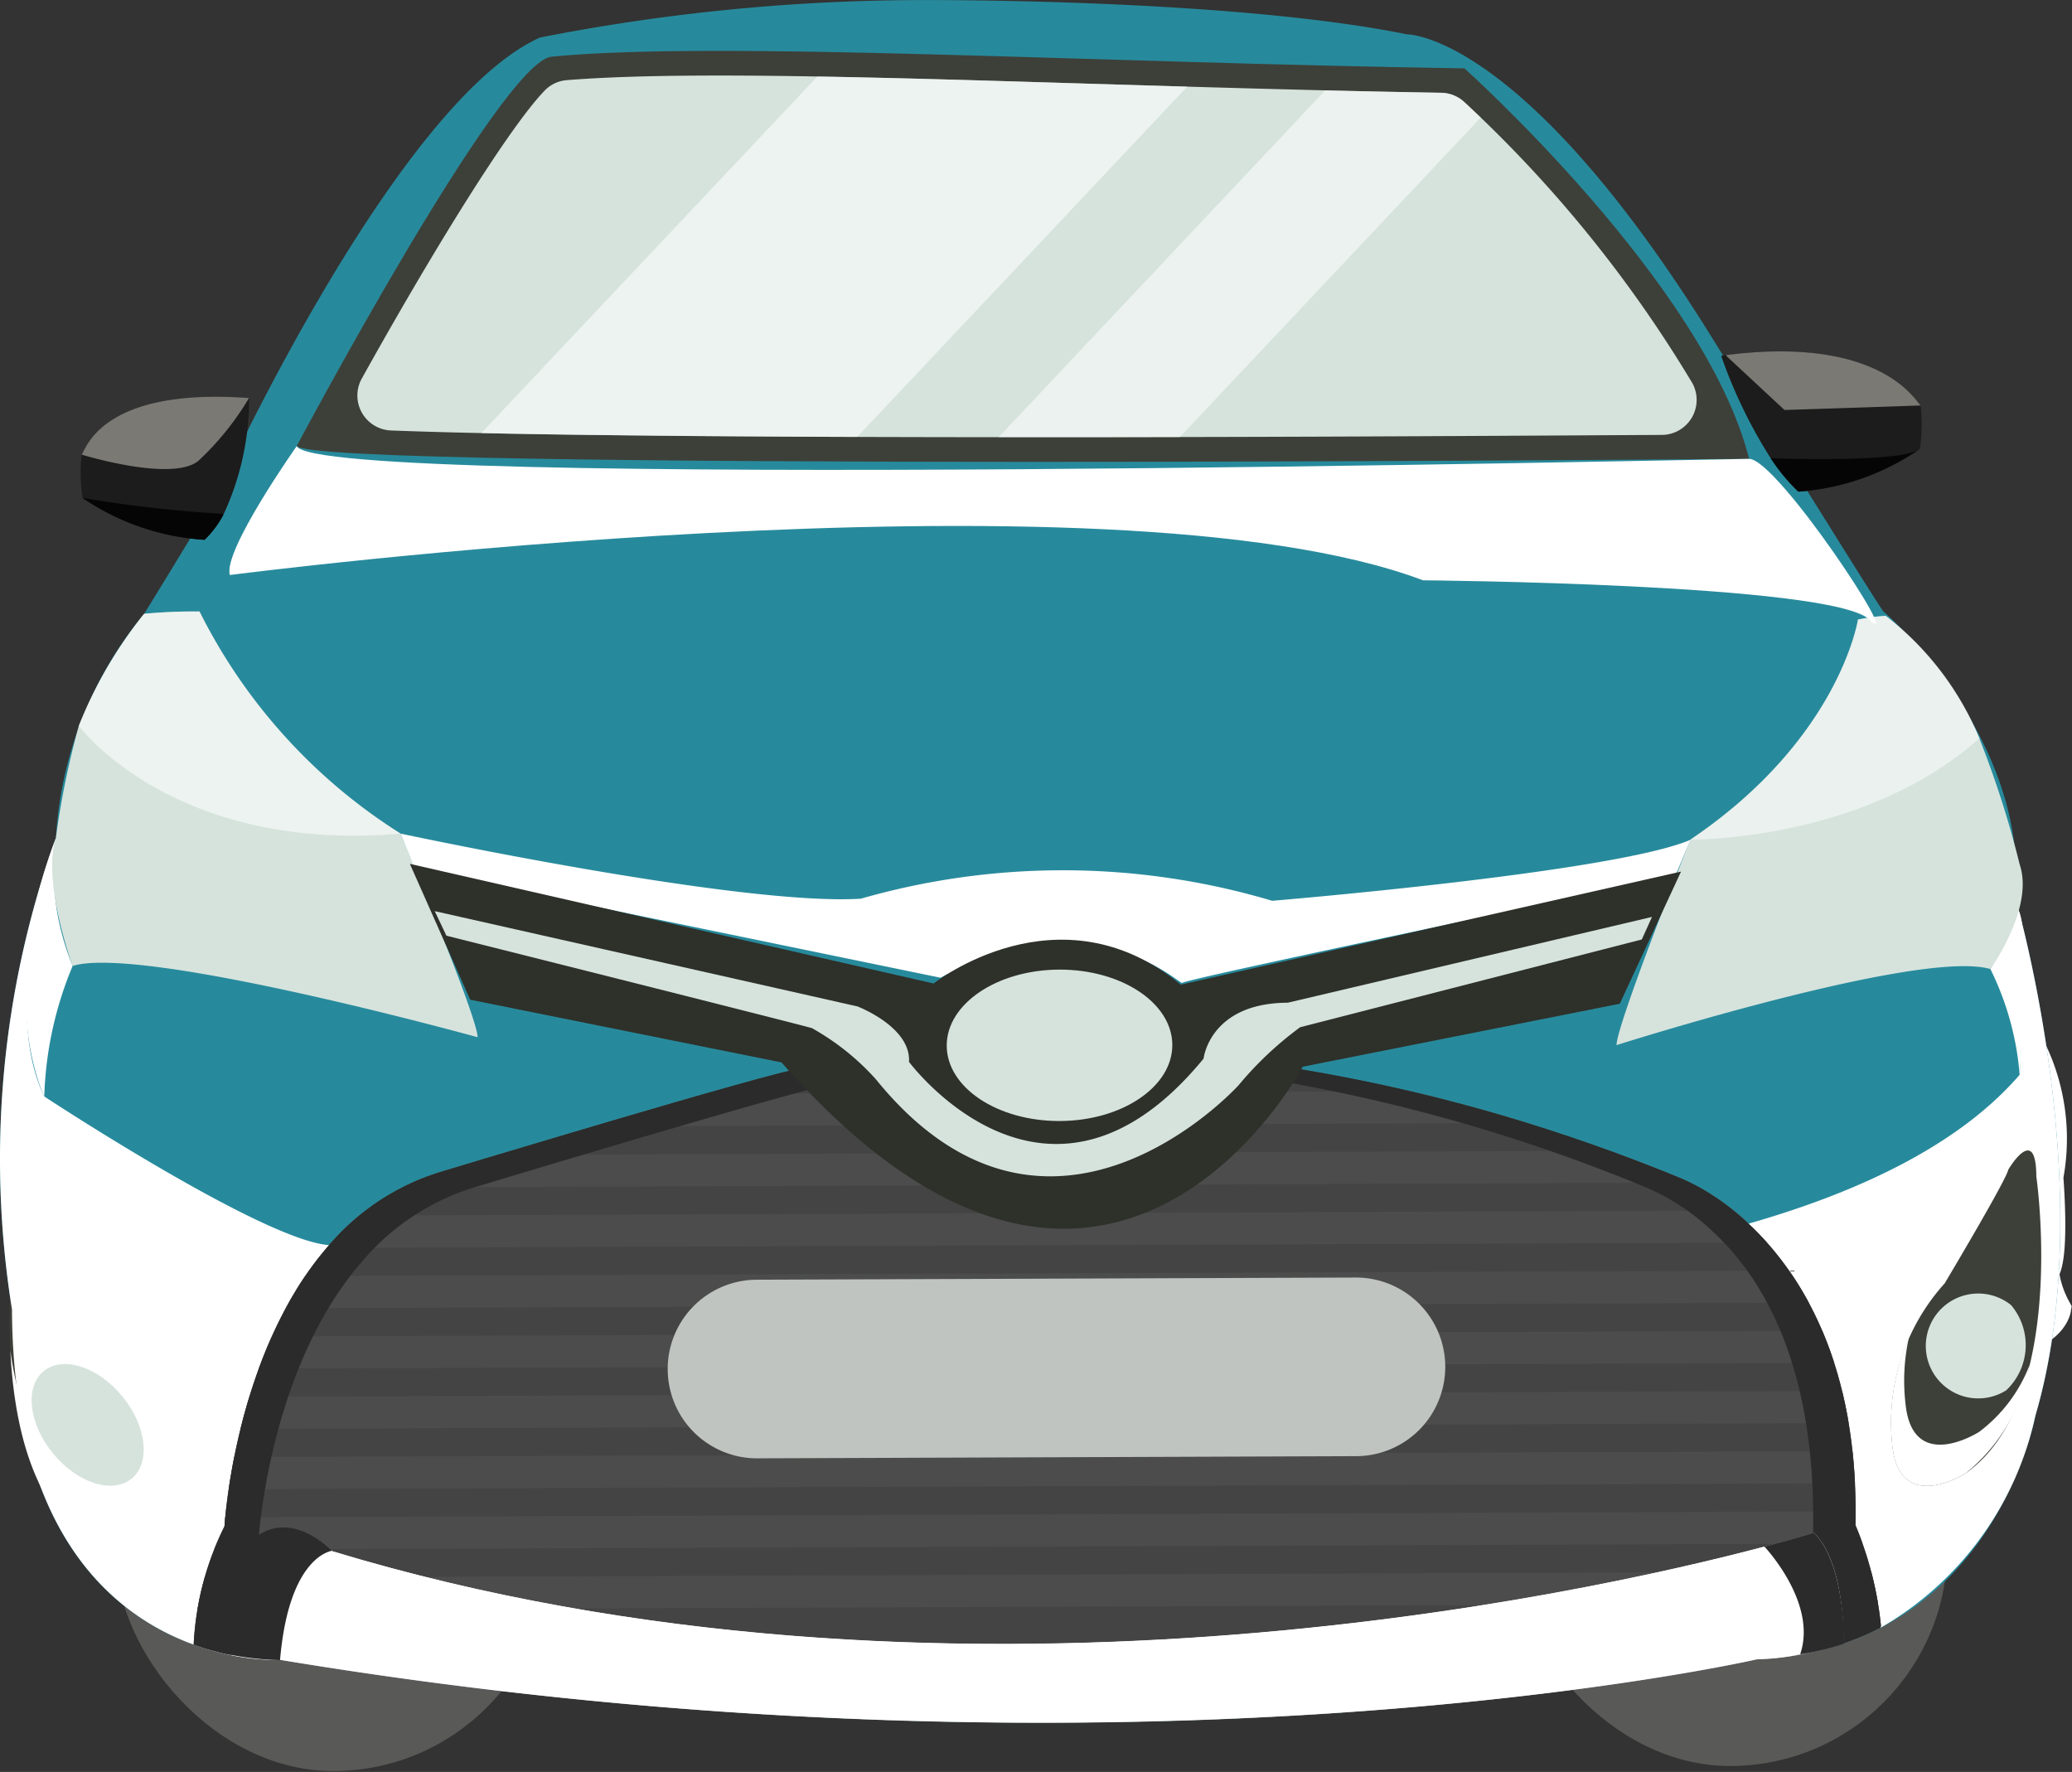 <svg xmlns="http://www.w3.org/2000/svg" xmlns:xlink="http://www.w3.org/1999/xlink" width="64.289" height="54.978" viewBox="0 0 64.289 54.978">
  <rect x="0" y="0" width="64.289" height="54.978" fill="#333333" stroke="none"/>
  <defs>
    <clipPath id="clip-path">
      <path id="Path_2330" data-name="Path 2330" d="M127.219,79.166c-17.474.063-25.26-.059-28.7-.192a1.085,1.085,0,0,1-.9-1.612c2.212-3.978,4.583-7.811,5.678-8.938a1.066,1.066,0,0,1,.68-.319c1.107-.089,2.518-.136,4.295-.142,3.255-.012,7.429.115,11.848.25,3.547.107,7.208.219,10.992.283a1.084,1.084,0,0,1,.728.3,39.631,39.631,0,0,1,7.066,8.716,1.086,1.086,0,0,1-.948,1.6C135.51,79.125,131.63,79.15,127.219,79.166Z" transform="translate(-97.476 -67.961)" fill="none"/>
    </clipPath>
    <clipPath id="clip-path-2">
      <path id="Path_2335" data-name="Path 2335" d="M139.344,148.217a.4.4,0,0,1-.018.069,8.686,8.686,0,0,1-2.491.826,10.582,10.582,0,0,1-1.331.144s-19.262,4.419-45.825.019a6.592,6.592,0,0,1-1.525-.147,7.793,7.793,0,0,1-1.163-.323,9.2,9.2,0,0,1,.956-3.666s.3-5.386,3.246-8.729a7.386,7.386,0,0,1,3.581-2.306s10.362-3.135,11.072-3.175,12.193-2.8,27.291,3.409a6.953,6.953,0,0,1,2.1,1.41c1.57,1.467,3.428,4.284,3.317,9.354A10.933,10.933,0,0,1,139.344,148.217Z" transform="translate(-86.99 -130.282)" fill="none"/>
    </clipPath>
  </defs>
  <g id="Group_1677" data-name="Group 1677" transform="translate(-74.576 -63.118)">
    <rect id="Rectangle_1279" data-name="Rectangle 1279" width="13.487" height="15.134" rx="6.743" transform="matrix(1, -0.004, 0.004, 1, 78.135, 102.962)" fill="#595958"/>
    <rect id="Rectangle_1280" data-name="Rectangle 1280" width="13.487" height="15.134" rx="6.743" transform="matrix(1, -0.004, 0.004, 1, 121.476, 102.805)" fill="#595958"/>
    <path id="Path_2307" data-name="Path 2307" d="M94.242,98.877s1.844-5.713,5.795-6.324c0,0,12.238-2.021,16.317-1.439a29.41,29.41,0,0,1,18.123,6.349s4.663,3.663,5.188,4.506c0,0,5.78,3.212,6.39,6.889a6.283,6.283,0,0,1,1.311,5.167s.208,2.51-.138,2.934a3.3,3.3,0,0,0,.377,1.167s-.2,1.194-2.831.955c0,0-10.061,2.349-13.644,1.616a18.372,18.372,0,0,1-10.79.238s.226-6.267-2.767-8.742c0,0-5.04-4.855-4.15,7.225,0,0-14.758-3.924-15.32-4.594,0,0,.1-9.175-3.921-8.265,0,0-1.7.155-1.086,5.635,0,0-1.12-.22-.177-7.5a7.815,7.815,0,0,0,.848-2.763A7.84,7.84,0,0,1,94.242,98.877Z" transform="translate(-9.271 -14.393)" fill="none" stroke="#fff" stroke-miterlimit="10" stroke-width="1"/>
    <path id="Path_2308" data-name="Path 2308" d="M137.728,107.046s-1.317,7.226-8.631,7.55c0,0-19.262,4.418-45.825.019,0,0-8.282.478-8.324-10.867a29.476,29.476,0,0,1,1.353-14.6c.007-.02.011-.031.011-.031a11.973,11.973,0,0,1,2.735-6.951s2.487-4.022,2.486-4.19c0,0,5.387-11.718,9.8-13.694a61.687,61.687,0,0,1,11.639-1.161s9.666-.074,15.267,1.064c.059,0,3.592.025,9.362,9.259,0,0,5.032,8.116,5.405,8.639,0,0,4.5,3.835,4.105,8.847,0,.018,0,.038,0,.056s0,.009,0,.014C137.228,91.39,139.728,100.255,137.728,107.046Z" fill="#278a9c"/>
    <path id="Path_2309" data-name="Path 2309" d="M203.791,120.7" transform="translate(-66.681 -29.713)" fill="none" stroke="#000" stroke-miterlimit="10" stroke-width="1"/>
    <path id="Path_2310" data-name="Path 2310" d="M76.19,141.9s-.873-1.462-.867.218c0,0-.964,6.963,2.254,9.191,0,0,2.057,1.3,2.273-.867a6.447,6.447,0,0,0-1.66-5.032S76.256,142.224,76.19,141.9Z" transform="translate(-0.315 -40.35)" fill="#3d4039"/>
    <g id="Group_1665" data-name="Group 1665" transform="translate(77.064 74.02)">
      <path id="Path_2311" data-name="Path 2311" d="M84.157,92.221a3.109,3.109,0,0,1-.581.772,7.558,7.558,0,0,1-3.785-1.3,5.34,5.34,0,0,1-.031-1.343c.111-.056.494-2.1,5.2-1.754A8.516,8.516,0,0,1,84.157,92.221Z" transform="translate(-79.717 -87.146)" fill="#1c1c1c"/>
      <path id="Path_2312" data-name="Path 2312" d="M191.092,88.667a.252.252,0,0,1-.033.027A7.563,7.563,0,0,1,187.32,90a5.968,5.968,0,0,1-.853-1.031,15.285,15.285,0,0,1-1.541-3.185c.056-.007.112-.016.166-.021,4.865-.62,5.914,1.51,6.024,1.566A5.331,5.331,0,0,1,191.092,88.667Z" transform="translate(-134.01 -85.645)" fill="#1c1c1c"/>
      <path id="Path_2313" data-name="Path 2313" d="M191.293,87.324l-4.225.14-1.8-1.673c0-.011,0-.022,0-.033C190.134,85.138,191.183,87.268,191.293,87.324Z" transform="translate(-134.187 -85.645)" fill="#7a7974"/>
      <path id="Path_2314" data-name="Path 2314" d="M192.7,91.945a7.564,7.564,0,0,1-3.739,1.3,5.969,5.969,0,0,1-.853-1.031C188.813,92.237,192.148,92.321,192.7,91.945Z" transform="translate(-135.653 -88.896)" fill="#050505"/>
      <path id="Path_2315" data-name="Path 2315" d="M85,88.594a8.815,8.815,0,0,1-1.569,1.947c-.817.675-3.628-.193-3.628-.193C79.916,90.291,80.3,88.246,85,88.594Z" transform="translate(-79.762 -87.146)" fill="#7a7974"/>
      <path id="Path_2316" data-name="Path 2316" d="M84.236,95.566a3.109,3.109,0,0,1-.581.772,7.558,7.558,0,0,1-3.785-1.3,39.926,39.926,0,0,0,4.256.488A.1.1,0,0,1,84.236,95.566Z" transform="translate(-79.796 -90.491)" fill="#050505"/>
    </g>
    <g id="Group_1666" data-name="Group 1666" transform="translate(74.576 89.146)">
      <path id="Path_2317" data-name="Path 2317" d="M137.728,134.8a10.024,10.024,0,0,1-4.808,6.58,9.144,9.144,0,0,1-3.823.97s-19.262,4.419-45.825.019a7.444,7.444,0,0,1-2.688-.469c-2.421-.88-5.61-3.369-5.636-10.4A29.476,29.476,0,0,1,76.3,116.9c-.142.423-1.7,5.217-.351,7.993,0,0,6.791,4.474,8.837,4.612a.084.084,0,0,0,.025,0s28.264,3.849,44.015-.664c3.641-1.043,6.614-2.534,8.415-4.621a32.293,32.293,0,0,0-.123-5.456C137.283,119.342,139.706,128.085,137.728,134.8Z" transform="translate(-74.576 -116.901)" fill="#fff"/>
      <path id="Path_2318" data-name="Path 2318" d="M77.67,120.841a11.334,11.334,0,0,0-.881,4.052s-1.531-3.065.351-7.993A7.768,7.768,0,0,0,77.67,120.841Z" transform="translate(-75.415 -116.901)" fill="#fff"/>
      <path id="Path_2319" data-name="Path 2319" d="M202.188,123.282a9,9,0,0,1,.907,3.281s.347-4.485-.046-5.127A15.55,15.55,0,0,1,202.188,123.282Z" transform="translate(-140.43 -119.241)" fill="#fff"/>
    </g>
    <g id="Group_1667" data-name="Group 1667" transform="translate(74.897 98.814)">
      <path id="Path_2320" data-name="Path 2320" d="M199.451,137.472s.862-1.468.869.211c0,0,1.014,6.956-2.187,9.207,0,0-2.048,1.313-2.279-.85A6.447,6.447,0,0,1,197.477,141S199.387,137.8,199.451,137.472Z" transform="translate(-137.459 -136.878)" fill="#3d4039"/>
      <path id="Path_2321" data-name="Path 2321" d="M198.544,151.807s-2.048,1.313-2.279-.85a6.224,6.224,0,0,1,.1-2.071,6.529,6.529,0,0,0-.512,3.351c.232,2.163,2.279.85,2.279.85a5.559,5.559,0,0,0,1.982-3.363A4.687,4.687,0,0,1,198.544,151.807Z" transform="translate(-137.46 -143.074)" fill="#fff"/>
      <path id="Path_2322" data-name="Path 2322" d="M199.99,149.16a1.627,1.627,0,1,1,.153-2.644A1.927,1.927,0,0,1,199.99,149.16Z" transform="translate(-138.064 -141.718)" fill="#d6e3dd"/>
      <path id="Path_2323" data-name="Path 2323" d="M79.779,152.816a4.686,4.686,0,0,1-.036.56c-.216,2.165-2.273.867-2.273.867-1.37-.949-1.981-2.756-2.232-4.519.107,2.126.622,4.719,2.365,5.925,0,0,2.057,1.3,2.273-.867A6.228,6.228,0,0,0,79.779,152.816Z" transform="translate(-75.238 -143.507)" fill="#fff"/>
      <path id="Path_2324" data-name="Path 2324" d="M77.262,153.34c.753.922,1.847,1.274,2.443.786s.468-1.629-.285-2.55-1.847-1.274-2.443-.786S76.508,152.418,77.262,153.34Z" transform="translate(-75.942 -143.944)" fill="#d6e3dd"/>
    </g>
    <g id="Group_1668" data-name="Group 1668" transform="translate(76.195 82.077)">
      <path id="Path_2325" data-name="Path 2325" d="M91.121,115.517s-10.4-2.874-12.566-2.212c0,0-.958-2.609-.519-3.976a25.643,25.643,0,0,1,.712-3.475,13.52,13.52,0,0,1,2.025-3.475,16.351,16.351,0,0,1,1.719-.072,17.237,17.237,0,0,0,6.236,6.89S91.119,114.881,91.121,115.517Z" transform="translate(-77.921 -102.294)" fill="#d6e3dd"/>
      <path id="Path_2326" data-name="Path 2326" d="M189.821,113.563c-2.166-.642-11.6,2.36-11.6,2.36,0-.636,2.29-6.374,2.29-6.374,4.634-3.125,5.2-6.829,5.2-6.829a6.032,6.032,0,0,1,.86-.115,9.316,9.316,0,0,1,2.907,3.8,30.158,30.158,0,0,1,1.252,3.912C191.188,111.675,189.821,113.563,189.821,113.563Z" transform="translate(-129.683 -102.455)" fill="#d6e3dd"/>
    </g>
    <g id="Group_1673" data-name="Group 1673" transform="translate(81.693 64.695)">
      <g id="Group_1669" data-name="Group 1669" transform="translate(0)">
        <path id="Path_2327" data-name="Path 2327" d="M101.507,66.558c5.223-.5,16.514.182,28.325.363,0,0,7.469,6.69,8.833,12.115,0,0-44.668.386-45.063-.4C93.6,78.641,99.939,66.709,101.507,66.558Z" transform="translate(-91.511 -66.377)" fill="#3d4039"/>
        <path id="Path_2328" data-name="Path 2328" d="M127.219,79.166c-17.474.063-25.26-.059-28.7-.192a1.085,1.085,0,0,1-.9-1.612c2.212-3.978,4.583-7.811,5.678-8.938a1.066,1.066,0,0,1,.68-.319c1.107-.089,2.518-.136,4.295-.142,3.255-.012,7.429.115,11.848.25,3.547.107,7.208.219,10.992.283a1.084,1.084,0,0,1,.728.3,39.631,39.631,0,0,1,7.066,8.716,1.086,1.086,0,0,1-.948,1.6C135.51,79.125,131.63,79.15,127.219,79.166Z" transform="translate(-93.51 -67.195)" fill="#d6e3dd"/>
        <path id="Path_2329" data-name="Path 2329" d="M91.372,91.718s-2.3,3.255-2.075,4c0,0,27.229-3.532,37.02.164,0,0,12.688.1,13.849,1.219s-2.854-4.991-3.731-4.987S91.975,93.1,91.372,91.718Z" transform="translate(-89.282 -79.454)" fill="#fff"/>
      </g>
      <g id="Group_1672" data-name="Group 1672" transform="translate(3.966 0.767)">
        <g id="Group_1671" data-name="Group 1671" clip-path="url(#clip-path)">
          <g id="Group_1670" data-name="Group 1670" transform="translate(-1.213 -12.561)">
            <rect id="Rectangle_1281" data-name="Rectangle 1281" width="8.566" height="39.899" transform="matrix(0.728, 0.686, -0.686, 0.728, 27.355, 0)" fill="#fff" opacity="0.57"/>
            <rect id="Rectangle_1282" data-name="Rectangle 1282" width="4.091" height="39.899" transform="translate(35.917 8.064) rotate(43.282)" fill="#fff" opacity="0.54"/>
          </g>
        </g>
      </g>
    </g>
    <path id="Path_2331" data-name="Path 2331" d="M89.611,109.2c-6.868.59-9.817-3.123-9.981-3.343a13.52,13.52,0,0,1,2.025-3.475,16.351,16.351,0,0,1,1.719-.072A17.237,17.237,0,0,0,89.611,109.2Z" transform="translate(-2.608 -20.217)" fill="#fff" opacity="0.56"/>
    <path id="Path_2332" data-name="Path 2332" d="M191.924,106.4c-.019.018-.037.033-.056.051-3.61,3.168-8.911,3.094-8.911,3.094,4.634-3.125,5.2-6.829,5.2-6.829a6.032,6.032,0,0,1,.86-.115A9.316,9.316,0,0,1,191.924,106.4Z" transform="translate(-55.929 -20.378)" fill="#fff" opacity="0.49"/>
    <g id="Group_1676" data-name="Group 1676" transform="translate(80.584 88.982)">
      <path id="Path_2333" data-name="Path 2333" d="M139.344,148.217a.4.4,0,0,1-.018.069,8.686,8.686,0,0,1-2.491.826,10.582,10.582,0,0,1-1.331.144s-19.262,4.419-45.825.019a6.592,6.592,0,0,1-1.525-.147,7.793,7.793,0,0,1-1.163-.323,9.2,9.2,0,0,1,.956-3.666s.3-5.386,3.246-8.729a7.386,7.386,0,0,1,3.581-2.306s10.362-3.135,11.072-3.175,12.193-2.8,27.291,3.409a6.953,6.953,0,0,1,2.1,1.41c1.57,1.467,3.428,4.284,3.317,9.354A10.933,10.933,0,0,1,139.344,148.217Z" transform="translate(-86.99 -123.642)" fill="#434443"/>
      <g id="Group_1675" data-name="Group 1675" transform="translate(0 6.64)">
        <g id="Group_1674" data-name="Group 1674" clip-path="url(#clip-path-2)">
          <line id="Line_3" data-name="Line 3" y1="0.233" x2="64.027" transform="translate(-3.49 1.77)" fill="none" stroke="#4b4c4b" stroke-miterlimit="10" stroke-width="1"/>
          <line id="Line_4" data-name="Line 4" y1="0.233" x2="64.027" transform="translate(-3.367 3.639)" fill="none" stroke="#4b4c4b" stroke-miterlimit="10" stroke-width="1"/>
          <line id="Line_5" data-name="Line 5" y1="0.233" x2="64.027" transform="translate(-3.243 5.508)" fill="none" stroke="#4b4c4b" stroke-miterlimit="10" stroke-width="1"/>
          <line id="Line_6" data-name="Line 6" y1="0.233" x2="64.027" transform="translate(-3.119 7.377)" fill="none" stroke="#4b4c4b" stroke-miterlimit="10" stroke-width="1"/>
          <line id="Line_7" data-name="Line 7" y1="0.233" x2="64.027" transform="translate(-2.996 9.246)" fill="none" stroke="#4b4c4b" stroke-miterlimit="10" stroke-width="1"/>
          <line id="Line_8" data-name="Line 8" y1="0.233" x2="64.027" transform="translate(-2.872 11.115)" fill="none" stroke="#4b4c4b" stroke-miterlimit="10" stroke-width="1"/>
          <line id="Line_9" data-name="Line 9" y1="0.233" x2="64.027" transform="translate(-2.748 12.984)" fill="none" stroke="#4b4c4b" stroke-miterlimit="10" stroke-width="1"/>
          <line id="Line_10" data-name="Line 10" y1="0.233" x2="64.027" transform="translate(-2.625 14.853)" fill="none" stroke="#4b4c4b" stroke-miterlimit="10" stroke-width="1"/>
          <line id="Line_11" data-name="Line 11" y1="0.233" x2="64.027" transform="translate(-2.501 16.722)" fill="none" stroke="#4b4c4b" stroke-miterlimit="10" stroke-width="1"/>
          <path id="Path_2334" data-name="Path 2334" d="M138.549,145.1c.111-5.069-1.746-7.887-3.317-9.354a7.976,7.976,0,0,0-1.5-1.116h0a4.539,4.539,0,0,0-.6-.293c-15.1-6.214-26.584-3.45-27.291-3.409a.941.941,0,0,0-.1.014l-.045.009-.113.023-.068.016-.148.035-.075.018-.191.048-.082.021-.236.062-.073.02-.291.079-.058.015-.353.1-.033.009c-3.174.883-9.205,2.707-9.205,2.707a7.386,7.386,0,0,0-3.581,2.306c-2.941,3.343-3.246,8.729-3.246,8.729a9.2,9.2,0,0,0-.956,3.666,7.723,7.723,0,0,0,1.061.3,9.63,9.63,0,0,1,.951-3.49s.3-5.386,3.246-8.729a7.386,7.386,0,0,1,3.581-2.306s10.362-3.134,11.072-3.175a43.346,43.346,0,0,1,10.644-.535,53.522,53.522,0,0,1,14.536,3.76,6.972,6.972,0,0,1,2.1,1.41c1.57,1.468,3.168,4.253,3.057,9.322,0,0,.944.806.953,3.419a4.894,4.894,0,0,0,1.137-.495.4.4,0,0,0,.018-.069A10.933,10.933,0,0,0,138.549,145.1Z" transform="translate(-86.99 -130.282)" fill="#2a2b2a"/>
        </g>
      </g>
      <path id="Rectangle_1283" data-name="Rectangle 1283" d="M2.771,0H21.355a2.771,2.771,0,0,1,2.771,2.771v0a2.771,2.771,0,0,1-2.771,2.771H2.771A2.771,2.771,0,0,1,0,2.771v0A2.771,2.771,0,0,1,2.771,0Z" transform="translate(14.699 13.852) rotate(-0.208)" fill="#bfc4c1"/>
      <path id="Path_2336" data-name="Path 2336" d="M139.32,164.6a9.62,9.62,0,0,1-1.333.4,7.084,7.084,0,0,1-1.334.152s-19.262,4.419-45.825.019a6.592,6.592,0,0,1-1.525-.147c-.009-.038-.016-.076-.025-.109-.341-1.454.883-3.586.883-3.586,1.116-.761,2.3.478,2.3.478,19.021,5.757,38.85,1.326,44.42-.148,1-.261,1.534-.431,1.534-.431C139.293,162.08,139.35,164.175,139.32,164.6Z" transform="translate(-88.14 -139.533)" fill="#fff"/>
      <path id="Path_2337" data-name="Path 2337" d="M92.333,161.769s-1.344.127-1.621,3.392a9.058,9.058,0,0,1-1.619-.182c-.435-1.475.943-3.687.943-3.687C91.153,160.531,92.333,161.769,92.333,161.769Z" transform="translate(-88.031 -139.517)" fill="#2a2b2a"/>
      <path id="Path_2338" data-name="Path 2338" d="M190.159,164.828a8.4,8.4,0,0,1-1.352.323c.507-1.484-.882-3.091-1.109-3.341,1-.261,1.534-.431,1.534-.431C190.113,162.236,190.188,164.4,190.159,164.828Z" transform="translate(-138.96 -139.689)" fill="#2a2b2a"/>
      <path id="Path_2339" data-name="Path 2339" d="M140.332,162.269c-4.928,6.227-35.563,3.661-35.563,3.661-6.328-.649-8.857-3.513-8.857-3.513C114.933,168.174,134.762,163.743,140.332,162.269Z" transform="translate(-91.594 -140.148)" fill="#fff"/>
      <path id="Path_2340" data-name="Path 2340" d="M100.255,116.561s10.532,2.257,14.281,2.02a22.731,22.731,0,0,1,12.763.065s10.632-.878,12.98-1.894l-.481,1.14s-15.251,3.19-15.288,3.3-2.753-2.7-7.5-.159l-16.3-3.356Z" transform="translate(-93.835 -116.561)" fill="#fff"/>
      <path id="Path_2341" data-name="Path 2341" d="M100.852,118.5l16.25,3.712s3.888-3.082,7.671.036l15.52-3.508-1.9,4.1-9.837,1.954s-6.031,11.4-16.173-.133l-9.659-1.946Z" transform="translate(-94.143 -117.561)" fill="#2e302a"/>
      <path id="Path_2342" data-name="Path 2342" d="M102.448,121.532l13.115,2.956s1.664.633,1.6,1.72c0,0,4.3,5.8,9.14-.1,0,0,.185-1.726,2.614-1.735l11.3-2.662-.317.7-10.6,2.723a10.737,10.737,0,0,0-1.911,1.8s-5.857,6.478-11.251-.182a7.722,7.722,0,0,0-1.988-1.591c-.672-.189-11.34-2.867-11.34-2.867Z" transform="translate(-94.967 -119.126)" fill="#d6e3dd"/>
      <ellipse id="Ellipse_223" data-name="Ellipse 223" cx="3.5" cy="2.349" rx="3.5" ry="2.349" transform="matrix(1, -0.004, 0.004, 1, 23.357, 4.234)" fill="#d6e3dd"/>
    </g>
  </g>
</svg>
